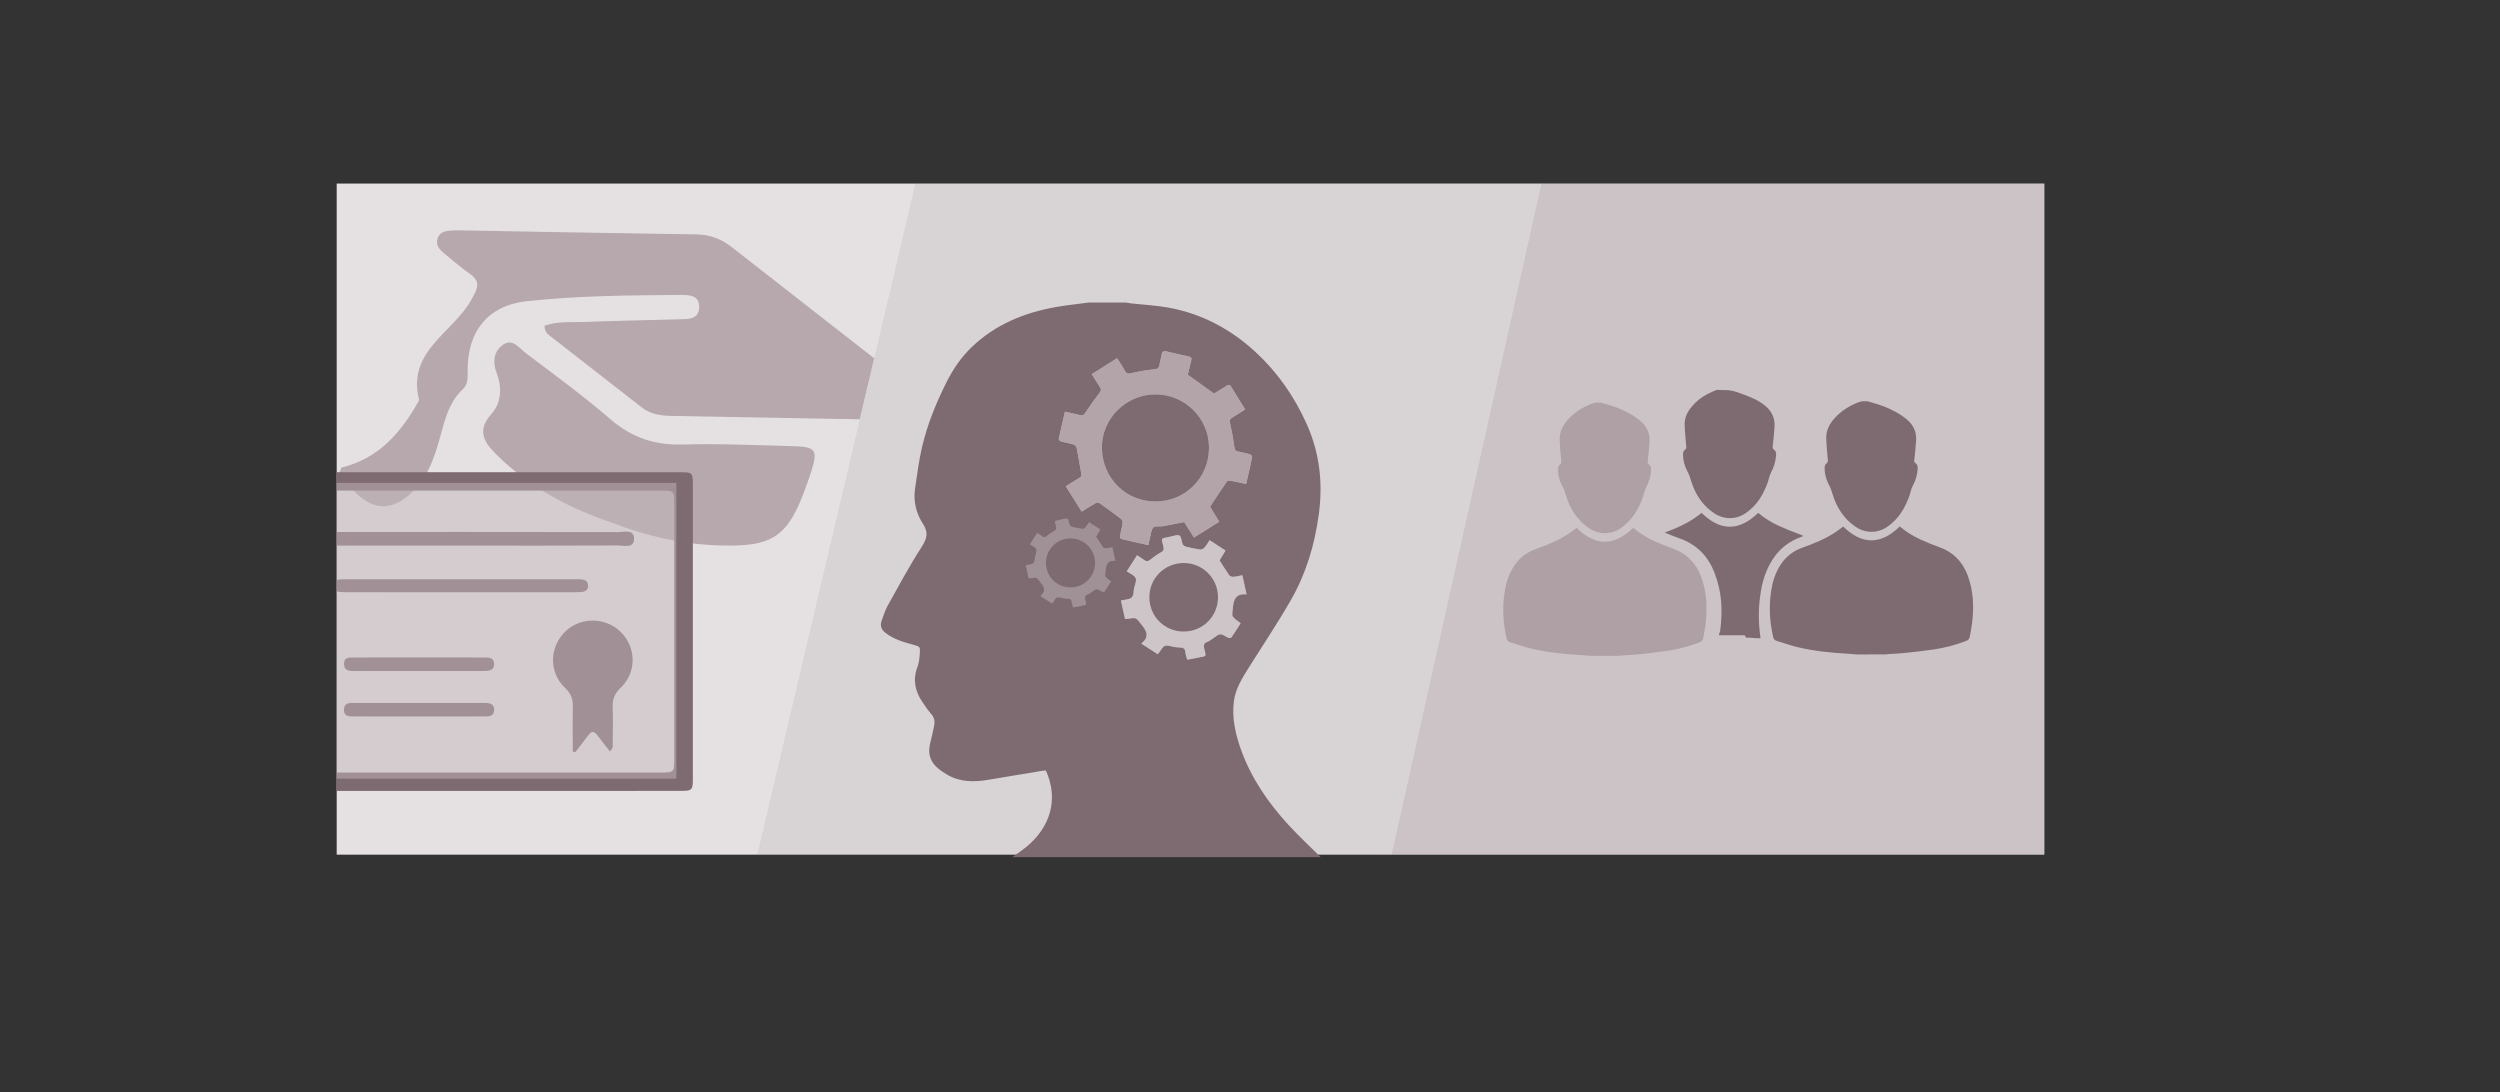 <?xml version="1.0" encoding="utf-8"?>
<!-- Generator: Adobe Illustrator 17.0.0, SVG Export Plug-In . SVG Version: 6.00 Build 0)  -->
<!DOCTYPE svg PUBLIC "-//W3C//DTD SVG 1.1//EN" "http://www.w3.org/Graphics/SVG/1.1/DTD/svg11.dtd">
<svg version="1.1" id="Layer_1" xmlns="http://www.w3.org/2000/svg" xmlns:xlink="http://www.w3.org/1999/xlink" x="0px" y="0px"
	 width="581.238px" height="253.981px" viewBox="0 0 581.238 253.981" enable-background="new 0 0 581.238 253.981"
	 xml:space="preserve">
<rect x="0" y="0" width="581.238" height="253.981" fill="#333333" stroke="none"/>
<rect x="78.289" y="42.691" fill="#FFFFFF" width="397" height="156"/>
<g>
	<defs>
		<polygon id="SVGID_22_" points="-590.711,-280.309 -590.711,-76.309 -407.923,-76.309 -353.486,-280.309 		"/>
	</defs>
	<clipPath id="SVGID_2_">
		<use xlink:href="#SVGID_22_"  overflow="visible"/>
	</clipPath>
	<g clip-path="url(#SVGID_2_)">
	</g>
</g>
<g>
	<defs>
		<polygon id="SVGID_2078_" points="-591.217,18.93 -591.217,224.411 -412.041,224.411 -356.623,19.888 		"/>
	</defs>
	<clipPath id="SVGID_4_">
		<use xlink:href="#SVGID_2078_"  overflow="visible"/>
	</clipPath>
	<g clip-path="url(#SVGID_4_)">
		<defs>
			<rect id="SVGID_2080_" x="-712.695" y="-1844.685" width="1923.24" height="3789.385"/>
		</defs>
		<clipPath id="SVGID_6_">
			<use xlink:href="#SVGID_2080_"  overflow="visible"/>
		</clipPath>
	</g>
</g>
<g>
	<polygon opacity="0.3" fill="#7E6B71" points="212.795,42.691 176.042,198.691 323.515,198.691 358.339,42.691 	"/>
	<polygon opacity="0.2" fill="#7E6B71" points="78.289,42.691 78.289,198.691 176.042,198.691 212.795,42.691 	"/>
	<polygon opacity="0.4" fill="#7E6B71" points="475.289,42.691 358.339,42.691 323.515,198.691 475.289,198.691 	"/>
	<g>
		<defs>
			<polygon id="SVGID_2454_" points="78.289,42.691 78.289,198.691 176.042,198.691 212.795,42.691 			"/>
		</defs>
		<clipPath id="SVGID_8_">
			<use xlink:href="#SVGID_2454_"  overflow="visible"/>
		</clipPath>
	</g>
	<path fill="#7E6B71" d="M307.048,199.281c-23.893,0-47.787,0-71.68,0c1.105-0.806,2.258-1.556,3.309-2.427
		c5.405-4.481,7.565-10.908,4.48-17.726c-0.245,0.02-0.514,0.023-0.777,0.067c-4.195,0.695-8.39,1.385-12.582,2.097
		c-3.282,0.558-6.499,0.579-9.498-1.138c-3.627-2.076-4.913-4.135-3.943-7.732c0.321-1.19,0.552-2.405,0.812-3.612
		c0.22-1.021,0.101-1.93-0.639-2.776c-0.764-0.874-1.423-1.847-2.075-2.812c-1.714-2.537-2.287-5.212-1.14-8.19
		c0.385-1,0.462-2.141,0.543-3.228c0.106-1.423-0.011-1.48-1.422-1.875c-2.343-0.656-4.697-1.276-6.65-2.863
		c-0.888-0.722-1.198-1.6-0.841-2.642c0.432-1.261,0.847-2.555,1.492-3.711c2.554-4.578,5.037-9.209,7.874-13.609
		c1.258-1.951,1.556-3.364,0.255-5.359c-1.587-2.433-2.25-5.233-1.818-8.167c0.474-3.218,0.885-6.459,1.619-9.621
		c1.237-5.33,3.313-10.373,5.776-15.257c1.495-2.964,3.363-5.677,5.745-7.969c5.527-5.319,12.317-8.08,19.766-9.372
		c2.461-0.427,4.951-0.684,7.428-1.018c2.884,0,5.767,0,8.651,0c0.437,0.068,0.871,0.154,1.31,0.203
		c2.897,0.322,5.826,0.464,8.685,0.986c7.759,1.417,14.471,5.039,20.225,10.357c5.087,4.701,8.966,10.298,11.823,16.639
		c3.039,6.746,3.822,13.726,2.845,21.004c-0.945,7.046-2.937,13.77-6.467,19.925c-3.064,5.344-6.502,10.474-9.781,15.694
		c-1.572,2.503-3.168,5.024-3.52,8.027c-0.452,3.861,0.397,7.58,1.697,11.186c2.396,6.654,6.354,12.351,11.097,17.512
		C302.007,194.442,304.575,196.818,307.048,199.281z M281.33,117.812c1.344-2.03,2.608-3.972,3.924-5.877
		c0.123-0.178,0.592-0.221,0.872-0.17c1.169,0.214,2.328,0.489,3.592,0.763c0.495-2.155,0.986-4.216,1.413-6.289
		c0.035-0.172-0.322-0.558-0.56-0.628c-0.919-0.269-1.858-0.479-2.801-0.651c-0.592-0.108-0.705-0.42-0.785-0.978
		c-0.271-1.893-0.594-3.783-1.001-5.651c-0.135-0.617-0.059-0.924,0.48-1.238c1.02-0.594,2-1.259,3.021-1.91
		c-1.136-1.836-2.211-3.546-3.254-5.275c-0.273-0.453-0.529-0.546-0.986-0.252c-1.034,0.666-2.091,1.296-2.992,1.851
		c-2.068-1.483-4.032-2.891-6.1-4.373c0.234-0.978,0.5-2.109,0.778-3.236c0.117-0.476,0.167-0.85-0.49-0.989
		c-1.744-0.371-3.476-0.792-5.212-1.202c-0.622-0.147-1.039-0.081-1.145,0.696c-0.111,0.812-0.39,1.6-0.513,2.412
		c-0.111,0.734-0.421,0.968-1.196,1.049c-1.797,0.188-3.595,0.48-5.351,0.902c-0.747,0.179-1.105,0.12-1.475-0.544
		c-0.559-1.002-1.214-1.95-1.838-2.937c-2.033,1.28-3.932,2.476-5.873,3.698c0.682,1.091,1.255,2.063,1.887,2.996
		c0.338,0.499,0.333,0.809-0.072,1.327c-1.175,1.502-2.271,3.07-3.324,4.661c-0.342,0.516-0.631,0.7-1.235,0.542
		c-1.119-0.294-2.256-0.517-3.496-0.793c-0.504,2.149-1.011,4.24-1.455,6.344c-0.033,0.158,0.353,0.529,0.601,0.598
		c0.956,0.267,1.952,0.396,2.895,0.699c0.305,0.098,0.639,0.541,0.706,0.877c0.378,1.905,0.656,3.83,1.022,5.738
		c0.104,0.54,0.092,0.868-0.454,1.17c-1.038,0.575-2.023,1.247-3.106,1.927c1.261,2.016,2.455,3.926,3.683,5.889
		c1.106-0.689,2.132-1.366,3.199-1.966c0.248-0.139,0.732-0.152,0.952,0.001c1.679,1.166,3.333,2.37,4.957,3.612
		c0.249,0.19,0.456,0.661,0.413,0.964c-0.145,1.015-0.437,2.008-0.613,3.02c-0.039,0.223,0.126,0.672,0.273,0.708
		c2.084,0.508,4.18,0.962,6.339,1.444c0.125-0.606,0.207-1.11,0.335-1.601c0.225-0.859,0.267-1.894,0.793-2.501
		c0.353-0.408,1.41-0.205,2.152-0.276c0.034-0.003,0.068-0.009,0.102-0.016c1.631-0.322,3.262-0.644,4.916-0.971
		c0.726,1.138,1.475,2.312,2.285,3.583c1.994-1.241,3.896-2.425,5.878-3.659C282.671,119.994,281.939,118.803,281.33,117.812z
		 M264.361,129.089c-0.847,1.325-1.611,2.52-2.394,3.746c0.788,0.562,1.837,0.927,2.076,1.586c0.256,0.708-0.262,1.689-0.417,2.555
		c-0.084,0.472-0.039,0.98-0.196,1.421c-0.112,0.314-0.417,0.676-0.719,0.782c-0.632,0.222-1.319,0.29-2.099,0.445
		c0.326,1.474,0.633,2.862,0.947,4.277c0.361-0.025,0.633-0.023,0.899-0.065c1.848-0.293,1.676-0.155,2.888,1.32
		c1.282,1.56,1.981,2.879-0.008,4.471c1.403,0.905,2.616,1.688,3.837,2.476c0.184-0.231,0.277-0.332,0.352-0.444
		c1.199-1.789,1.195-1.776,3.218-1.296c0.496,0.118,1.019,0.173,1.529,0.171c0.805-0.003,1.268,0.252,1.326,1.148
		c0.036,0.557,0.275,1.101,0.435,1.693c0.949-0.18,1.791-0.316,2.622-0.501c1.941-0.432,1.788-0.079,1.319-2.063
		c-0.188-0.795-0.111-1.283,0.721-1.595c0.503-0.189,0.961-0.528,1.401-0.852c1.573-1.158,1.559-1.153,3.302-0.172
		c0.235,0.132,0.77,0.177,0.862,0.047c0.761-1.076,1.45-2.202,2.173-3.332c-0.283-0.218-0.47-0.366-0.661-0.507
		c-1.563-1.155-1.333-1.132-1.146-3.053c0.199-2.047,0.715-3.418,3.191-3.142c-0.354-1.603-0.662-2.992-0.987-4.464
		c-0.757,0.143-1.42,0.323-2.094,0.372c-0.31,0.022-0.773-0.117-0.936-0.347c-0.785-1.11-1.492-2.276-2.255-3.466
		c0.422-0.707,0.873-1.462,1.376-2.305c-1.248-0.814-2.439-1.59-3.683-2.401c-0.455,0.666-0.794,1.267-1.241,1.77
		c-0.211,0.237-0.652,0.437-0.954,0.396c-1.114-0.151-2.22-0.38-3.313-0.647c-0.296-0.072-0.655-0.329-0.773-0.595
		c-0.296-0.668-0.277-1.731-0.747-1.997c-0.512-0.29-1.431,0.139-2.173,0.254c-0.034,0.005-0.067,0.013-0.101,0.021
		c-2.138,0.525-1.98,0.076-1.463,2.241c0.157,0.657,0.087,1.037-0.578,1.392c-0.898,0.48-1.732,1.1-2.528,1.74
		c-0.459,0.368-0.813,0.41-1.275,0.081C265.548,129.856,264.979,129.499,264.361,129.089z"/>
	<path opacity="0.7" fill="#A39197" d="M281.33,117.812c0.609,0.991,1.341,2.182,2.14,3.482c-1.982,1.234-3.884,2.418-5.878,3.659
		c-0.811-1.271-1.56-2.446-2.285-3.583c-1.654,0.327-3.285,0.649-4.916,0.971c-0.034,0.007-0.068,0.012-0.102,0.016
		c-0.742,0.071-1.799-0.131-2.152,0.276c-0.526,0.608-0.568,1.642-0.793,2.501c-0.128,0.491-0.21,0.995-0.335,1.601
		c-2.159-0.482-4.255-0.936-6.339-1.444c-0.146-0.036-0.311-0.485-0.273-0.708c0.176-1.012,0.468-2.005,0.613-3.02
		c0.043-0.303-0.165-0.774-0.413-0.964c-1.624-1.242-3.278-2.445-4.957-3.612c-0.22-0.153-0.704-0.14-0.952-0.001
		c-1.068,0.601-2.093,1.277-3.199,1.966c-1.228-1.963-2.422-3.873-3.683-5.889c1.083-0.68,2.068-1.352,3.106-1.927
		c0.546-0.302,0.558-0.63,0.454-1.17c-0.366-1.908-0.644-3.833-1.022-5.738c-0.067-0.336-0.4-0.779-0.706-0.877
		c-0.942-0.303-1.939-0.432-2.895-0.699c-0.248-0.069-0.634-0.441-0.601-0.598c0.444-2.104,0.951-4.194,1.455-6.344
		c1.24,0.277,2.377,0.5,3.496,0.793c0.604,0.159,0.893-0.025,1.235-0.542c1.053-1.591,2.149-3.159,3.324-4.661
		c0.405-0.518,0.41-0.827,0.072-1.327c-0.632-0.932-1.205-1.905-1.887-2.996c1.941-1.222,3.84-2.418,5.873-3.698
		c0.624,0.987,1.278,1.935,1.838,2.937c0.37,0.663,0.728,0.723,1.475,0.544c1.756-0.422,3.554-0.714,5.351-0.902
		c0.774-0.081,1.084-0.316,1.196-1.049c0.123-0.811,0.402-1.6,0.513-2.412c0.106-0.777,0.523-0.843,1.145-0.696
		c1.735,0.41,3.468,0.831,5.212,1.202c0.657,0.14,0.607,0.513,0.49,0.989c-0.278,1.128-0.543,2.258-0.778,3.236
		c2.068,1.483,4.032,2.891,6.1,4.373c0.901-0.555,1.958-1.185,2.992-1.851c0.457-0.294,0.713-0.201,0.986,0.252
		c1.044,1.728,2.118,3.439,3.254,5.275c-1.021,0.651-2.001,1.316-3.021,1.91c-0.539,0.314-0.614,0.621-0.48,1.238
		c0.407,1.868,0.73,3.758,1.001,5.651c0.08,0.559,0.193,0.87,0.785,0.978c0.943,0.172,1.882,0.383,2.801,0.651
		c0.238,0.07,0.595,0.456,0.56,0.628c-0.427,2.073-0.918,4.134-1.413,6.289c-1.264-0.274-2.423-0.549-3.592-0.763
		c-0.28-0.051-0.749-0.008-0.872,0.17C283.938,113.841,282.674,115.782,281.33,117.812z M268.615,91.695
		c-6.837,0.024-12.512,5.646-12.422,12.446c0.093,7.029,5.524,12.479,12.538,12.45c6.857-0.028,12.354-5.508,12.357-12.511
		C281.089,97.241,275.459,91.67,268.615,91.695z"/>
	<path opacity="0.5" fill="#C4B8BD" d="M264.361,129.089c0.618,0.41,1.187,0.767,1.734,1.156c0.462,0.329,0.817,0.287,1.275-0.081
		c0.797-0.64,1.63-1.26,2.528-1.74c0.665-0.355,0.735-0.735,0.578-1.392c-0.517-2.165-0.676-1.716,1.463-2.241
		c0.033-0.008,0.067-0.016,0.101-0.021c0.742-0.116,1.661-0.544,2.173-0.254c0.469,0.266,0.451,1.329,0.747,1.997
		c0.118,0.266,0.477,0.523,0.773,0.595c1.093,0.267,2.199,0.496,3.313,0.647c0.302,0.041,0.743-0.159,0.954-0.396
		c0.447-0.503,0.786-1.103,1.241-1.77c1.244,0.811,2.435,1.587,3.683,2.401c-0.504,0.843-0.954,1.598-1.376,2.305
		c0.763,1.19,1.47,2.356,2.255,3.466c0.163,0.23,0.626,0.37,0.936,0.347c0.673-0.049,1.337-0.229,2.094-0.372
		c0.326,1.472,0.633,2.861,0.987,4.464c-2.476-0.275-2.991,1.095-3.191,3.142c-0.187,1.92-0.417,1.898,1.146,3.053
		c0.191,0.142,0.378,0.29,0.661,0.507c-0.723,1.13-1.412,2.257-2.173,3.332c-0.092,0.13-0.627,0.085-0.862-0.047
		c-1.742-0.982-1.728-0.987-3.302,0.172c-0.44,0.324-0.897,0.663-1.401,0.852c-0.832,0.312-0.908,0.8-0.721,1.595
		c0.469,1.984,0.622,1.631-1.319,2.063c-0.831,0.185-1.673,0.321-2.622,0.501c-0.159-0.592-0.398-1.136-0.435-1.693
		c-0.058-0.896-0.521-1.151-1.326-1.148c-0.51,0.002-1.033-0.053-1.529-0.171c-2.023-0.481-2.02-0.493-3.218,1.296
		c-0.075,0.112-0.168,0.213-0.352,0.444c-1.221-0.788-2.435-1.571-3.837-2.476c1.989-1.592,1.29-2.911,0.008-4.471
		c-1.212-1.475-1.04-1.613-2.888-1.32c-0.265,0.042-0.538,0.04-0.899,0.065c-0.313-1.415-0.62-2.803-0.947-4.277
		c0.78-0.154,1.467-0.222,2.099-0.445c0.301-0.106,0.607-0.468,0.719-0.782c0.157-0.44,0.112-0.949,0.196-1.421
		c0.155-0.866,0.673-1.847,0.417-2.555c-0.238-0.658-1.288-1.023-2.076-1.586C262.75,131.609,263.514,130.414,264.361,129.089z
		 M267.217,138.913c0.04,4.448,3.569,7.939,8.007,7.92c4.487-0.019,8.014-3.596,7.958-8.07c-0.056-4.419-3.639-7.918-8.056-7.867
		C270.68,130.948,267.177,134.499,267.217,138.913z"/>
	<path fill="#7E6B71" d="M268.615,91.695c6.844-0.024,12.474,5.547,12.472,12.385c-0.002,7.003-5.5,12.483-12.357,12.511
		c-7.013,0.028-12.445-5.421-12.538-12.45C256.103,97.34,261.778,91.719,268.615,91.695z"/>
	<path fill="#7E6B71" d="M267.217,138.913c-0.04-4.414,3.463-7.966,7.908-8.017c4.417-0.051,8,3.448,8.056,7.867
		c0.057,4.473-3.47,8.05-7.958,8.07C270.786,146.852,267.257,143.362,267.217,138.913z"/>
	<path opacity="0.26" fill="#FFFFFF" d="M241.145,123.892c0.442,0.293,0.848,0.548,1.239,0.826c0.33,0.235,0.583,0.205,0.911-0.058
		c0.569-0.457,1.165-0.9,1.806-1.243c0.475-0.254,0.525-0.525,0.413-0.994c-0.37-1.546-0.483-1.226,1.045-1.601
		c0.024-0.006,0.048-0.011,0.072-0.015c0.53-0.083,1.186-0.389,1.552-0.182c0.335,0.19,0.322,0.949,0.533,1.426
		c0.084,0.19,0.341,0.374,0.552,0.425c0.78,0.191,1.571,0.354,2.366,0.462c0.216,0.029,0.531-0.113,0.681-0.283
		c0.32-0.359,0.561-0.788,0.887-1.264c0.889,0.58,1.739,1.134,2.631,1.715c-0.36,0.602-0.682,1.141-0.983,1.646
		c0.545,0.85,1.05,1.683,1.611,2.476c0.116,0.164,0.447,0.264,0.668,0.248c0.481-0.035,0.955-0.163,1.495-0.266
		c0.233,1.051,0.452,2.044,0.705,3.189c-1.769-0.197-2.137,0.782-2.279,2.245c-0.134,1.372-0.298,1.356,0.818,2.18
		c0.137,0.101,0.27,0.207,0.472,0.362c-0.516,0.807-1.009,1.612-1.552,2.38c-0.066,0.093-0.448,0.061-0.616-0.034
		c-1.244-0.701-1.235-0.705-2.358,0.123c-0.314,0.231-0.641,0.474-1,0.609c-0.594,0.223-0.649,0.572-0.515,1.14
		c0.335,1.417,0.444,1.165-0.942,1.474c-0.594,0.132-1.195,0.23-1.873,0.358c-0.114-0.423-0.285-0.811-0.31-1.209
		c-0.041-0.64-0.372-0.822-0.947-0.82c-0.365,0.001-0.738-0.038-1.092-0.122c-1.445-0.343-1.443-0.352-2.299,0.926
		c-0.054,0.08-0.12,0.152-0.251,0.317c-0.872-0.563-1.739-1.122-2.741-1.768c1.421-1.137,0.921-2.079,0.006-3.193
		c-0.866-1.054-0.743-1.152-2.063-0.943c-0.189,0.03-0.384,0.029-0.642,0.047c-0.224-1.011-0.443-2.002-0.676-3.055
		c0.557-0.11,1.048-0.159,1.499-0.318c0.215-0.076,0.433-0.334,0.513-0.559c0.112-0.315,0.08-0.678,0.14-1.015
		c0.111-0.619,0.481-1.32,0.298-1.825c-0.17-0.47-0.92-0.731-1.483-1.133C239.994,125.692,240.54,124.838,241.145,123.892z"/>
	<path fill="#7E6B71" d="M243.185,130.909c-0.028-3.153,2.474-5.69,5.649-5.727c3.155-0.036,5.715,2.463,5.755,5.619
		c0.04,3.195-2.479,5.75-5.684,5.764C245.735,136.58,243.214,134.086,243.185,130.909z"/>
	<g>
		<defs>
			<polygon id="SVGID_2456_" points="78.289,42.691 78.289,198.691 176.042,198.691 212.795,42.691 			"/>
		</defs>
		<clipPath id="SVGID_10_">
			<use xlink:href="#SVGID_2456_"  overflow="visible"/>
		</clipPath>
		<g clip-path="url(#SVGID_10_)">
			<path opacity="0.7" fill="#A39197" d="M79.36,108.723c8.582-2.082,13.832-8.05,17.918-15.371c0.08-0.143,0.177-0.335,0.143-0.472
				c-2.836-11.305,8.025-15.574,12.203-23.25c1.5-2.757,2.233-4.109-0.467-6.026c-1.9-1.348-3.687-2.86-5.483-4.348
				c-1.157-0.958-2.489-1.992-1.96-3.724c0.62-2.031,2.512-1.869,4.163-1.978c0.497-0.033,1,0.005,1.5,0.014
				c18.164,0.32,36.328,0.677,54.492,0.928c3.16,0.044,5.773,1,8.251,2.946c14.29,11.217,28.658,22.336,42.961,33.536
				c1.618,1.267,4.166,2.4,3.036,5.064c-0.961,2.266-3.442,1.653-5.36,1.623c-18.165-0.285-36.329-0.646-54.494-0.958
				c-2.552-0.044-4.982-0.363-7.074-1.995c-7.096-5.536-14.201-11.06-21.294-16.598c-0.651-0.508-1.34-1.027-1.287-2.375
				c3.066-1.138,6.409-0.758,9.65-0.891c7.16-0.292,14.327-0.394,21.49-0.607c2.158-0.064,4.833,0.136,4.811-2.951
				c-0.02-2.753-2.516-2.73-4.512-2.717c-11.832,0.08-23.678,0.183-35.45,1.431c-9.187,0.974-14.094,7.113-13.87,16.586
				c0.033,1.376-0.037,2.864-1.011,3.771c-3.94,3.668-4.553,8.762-6.034,13.482c-1.159,3.694-2.574,7.238-5.331,10.061
				c-5.024,5.144-9.647,5.064-14.47-0.169c-1.007-1.092-2.122-2.085-3.187-3.123C78.915,109.981,79.137,109.352,79.36,108.723z"/>
			<path opacity="0.7" fill="#A39197" d="M142.3,121.54c-9.817-3.322-19.047-8.125-26.678-15.661
				c-2.921-2.884-5.005-5.583-1.337-9.684c2.291-2.561,2.465-6.134,1.179-9.488c-0.934-2.435-0.738-4.79,1.255-6.384
				c2.389-1.912,3.967,0.595,5.541,1.786c6.636,5.02,13.377,9.936,19.669,15.365c4.982,4.298,10.342,6.062,16.873,5.873
				c8.475-0.244,16.971,0.166,25.457,0.381c5.461,0.138,5.931,0.841,4.362,5.885c-0.296,0.953-0.645,1.89-0.975,2.833
				c-4.391,12.538-7.837,14.888-21.309,14.327C158.114,126.429,150.196,124.576,142.3,121.54z"/>
		</g>
		<g clip-path="url(#SVGID_10_)">
			<path fill="#7E6B71" d="M110.313,183.882c-15.877,0-31.755,0.003-47.632-0.002c-3.345-0.001-3.41-0.068-3.411-3.387
				c-0.004-22.439-0.004-44.878,0-67.317c0.001-3.32,0.065-3.388,3.41-3.388c31.674-0.004,63.348-0.004,95.022,0
				c3.375,0,3.383,0.015,3.383,3.266c0.003,22.52,0.003,45.04,0,67.56c0,3.252-0.009,3.266-3.383,3.267
				C141.906,183.884,126.11,183.882,110.313,183.882z M110.102,179.615c14.418,0,28.836,0.004,43.254-0.003
				c3.398-0.002,3.407-0.018,3.407-3.268c0.003-19.683,0.003-39.366,0-59.049c0-3.214-0.01-3.238-3.192-3.239
				c-28.836-0.007-57.672-0.007-86.508,0c-3.505,0.001-3.524,0.029-3.525,3.51c-0.005,19.521-0.005,39.042,0,58.563
				c0.001,3.453,0.022,3.48,3.553,3.482C81.428,179.619,95.765,179.614,110.102,179.615z"/>
			<path fill="#7E6B71" d="M133.163,174.73c0-3.441-0.062-6.883,0.025-10.322c0.045-1.796-0.378-3.13-1.79-4.448
				c-3.789-3.537-3.719-9.391-0.084-13.028c3.499-3.501,9.332-3.536,12.927-0.079c3.696,3.554,3.849,9.438,0.095,13.008
				c-1.449,1.378-1.98,2.756-1.897,4.657c0.113,2.582,0.05,5.173,0.011,7.759c-0.011,0.762,0.266,1.623-0.649,2.423
				c-0.994-1.273-1.996-2.509-2.942-3.786c-0.73-0.985-1.363-0.952-2.075,0.009c-0.991,1.338-2.021,2.647-3.034,3.969
				C133.555,174.838,133.359,174.784,133.163,174.73z"/>
			<path fill="#7E6B71" d="M109.136,126.854c-11.423,0-22.845,0-34.268-0.001c-0.729,0-1.46,0.013-2.187-0.029
				c-1.067-0.06-1.986-0.422-1.925-1.685c0.055-1.149,0.995-1.355,1.928-1.42c0.646-0.045,1.295-0.037,1.943-0.037
				c23.007-0.002,46.015-0.014,69.022,0.029c1.391,0.003,3.69-0.718,3.763,1.439c0.082,2.45-2.327,1.663-3.765,1.67
				C132.143,126.88,120.639,126.854,109.136,126.854z"/>
			<path fill="#7E6B71" d="M106.982,137.693c-8.584,0-17.168,0.001-25.753-0.002c-0.728,0-1.46,0.003-2.184-0.06
				c-0.925-0.08-1.533-0.559-1.481-1.557c0.045-0.858,0.592-1.301,1.424-1.36c0.645-0.046,1.295-0.044,1.942-0.044
				c17.492-0.002,34.985-0.002,52.477-0.001c0.486,0,0.972,0.003,1.458,0.013c0.989,0.021,1.836,0.35,1.86,1.464
				c0.025,1.125-0.816,1.479-1.805,1.516c-0.728,0.027-1.457,0.03-2.186,0.03C124.15,137.693,115.566,137.693,106.982,137.693z"/>
			<path fill="#7E6B71" d="M97.451,152.857c4.927,0,9.854-0.018,14.781,0.014c1.088,0.007,2.554-0.192,2.638,1.394
				c0.091,1.715-1.383,1.74-2.604,1.742c-9.935,0.018-19.87,0.018-29.805-0.001c-1.121-0.002-2.436,0.047-2.475-1.595
				c-0.041-1.757,1.367-1.531,2.441-1.538C87.435,152.837,92.443,152.857,97.451,152.857z"/>
			<path fill="#7E6B71" d="M97.215,166.575c-4.932,0-9.864,0.02-14.796-0.016c-1.082-0.008-2.469,0.185-2.445-1.558
				c0.023-1.684,1.354-1.573,2.464-1.575c9.945-0.019,19.89-0.018,29.835-0.001c1.214,0.002,2.696-0.035,2.605,1.719
				c-0.083,1.595-1.533,1.412-2.625,1.419C107.241,166.592,102.228,166.575,97.215,166.575z"/>
			<rect x="61.996" y="112.284" opacity="0.5" fill="#C4B8BD" width="95.253" height="68.737"/>
		</g>
	</g>
	<g>
		<g opacity="0.7">
			<path fill="#A39197" d="M369.743,152.472c-0.669-0.054-1.337-0.121-2.007-0.159c-3.993-0.226-7.968-0.615-11.862-1.553
				c-1.623-0.391-3.203-0.964-4.804-1.447c-0.447-0.135-0.681-0.404-0.79-0.877c-0.844-3.66-1.035-7.341-0.418-11.053
				c0.331-1.995,0.952-3.889,2.037-5.609c1.247-1.976,2.984-3.357,5.185-4.131c2.798-0.985,5.524-2.114,7.985-3.801
				c0.489-0.335,0.956-0.703,1.494-1.101c4.351,4.27,8.765,4.283,13.139-0.02c1.51,1.273,3.125,2.258,4.853,3.04
				c1.423,0.645,2.869,1.254,4.342,1.773c3.267,1.149,5.417,3.382,6.613,6.586c1.372,3.675,1.469,7.467,0.988,11.303
				c-0.122,0.976-0.361,1.937-0.507,2.911c-0.086,0.576-0.418,0.835-0.934,1.032c-2.454,0.937-4.984,1.59-7.574,1.971
				c-2.368,0.349-4.754,0.591-7.135,0.841c-1.12,0.118-2.25,0.141-3.375,0.213c-0.154,0.01-0.305,0.051-0.458,0.078
				C374.257,152.472,372,152.472,369.743,152.472z"/>
			<path fill="#A39197" d="M372.188,93.607c1.121,0.338,2.26,0.625,3.358,1.025c2.051,0.748,3.983,1.737,5.697,3.111
				c1.6,1.282,2.402,2.943,2.266,5c-0.099,1.497-0.259,2.991-0.417,4.483c-0.034,0.322-0.029,0.573,0.265,0.773
				c0.529,0.361,0.559,0.925,0.506,1.477c-0.129,1.351-0.481,2.625-1.152,3.834c-0.371,0.668-0.48,1.478-0.738,2.214
				c-1.026,2.926-2.558,5.493-5.187,7.283c-2.241,1.526-5.021,1.529-7.284,0.024c-2.166-1.441-3.697-3.405-4.731-5.756
				c-0.451-1.025-0.734-2.124-1.119-3.179c-0.138-0.378-0.356-0.727-0.534-1.091c-0.578-1.185-0.901-2.429-0.883-3.754
				c0.006-0.412,0.113-0.773,0.466-1.025c0.305-0.218,0.31-0.498,0.278-0.857c-0.151-1.681-0.323-3.365-0.36-5.051
				c-0.04-1.815,0.794-3.315,1.992-4.627c1.496-1.637,3.31-2.802,5.37-3.595c0.318-0.122,0.655-0.194,0.983-0.289
				C371.373,93.607,371.78,93.607,372.188,93.607z"/>
		</g>
		<g>
			<path fill="#7E6B71" d="M431.72,152.154c-0.669-0.054-1.337-0.121-2.007-0.159c-3.993-0.226-7.968-0.615-11.862-1.553
				c-1.623-0.391-3.203-0.964-4.804-1.447c-0.447-0.135-0.681-0.404-0.79-0.877c-0.844-3.66-1.035-7.341-0.418-11.053
				c0.331-1.995,0.952-3.889,2.037-5.609c1.247-1.976,2.984-3.357,5.185-4.131c2.798-0.985,5.524-2.114,7.985-3.801
				c0.489-0.335,0.956-0.703,1.494-1.101c4.351,4.27,8.765,4.283,13.139-0.02c1.51,1.273,3.125,2.258,4.853,3.04
				c1.423,0.645,2.869,1.254,4.342,1.773c3.267,1.149,5.417,3.382,6.613,6.586c1.372,3.675,1.469,7.467,0.988,11.303
				c-0.122,0.976-0.361,1.937-0.507,2.911c-0.086,0.576-0.418,0.835-0.934,1.032c-2.454,0.937-4.984,1.59-7.574,1.971
				c-2.368,0.349-4.754,0.591-7.135,0.841c-1.12,0.118-2.25,0.141-3.375,0.213c-0.154,0.01-0.305,0.051-0.458,0.078
				C436.234,152.154,433.977,152.154,431.72,152.154z"/>
			<path fill="#7E6B71" d="M434.165,93.29c1.121,0.338,2.26,0.625,3.358,1.025c2.051,0.748,3.983,1.737,5.697,3.111
				c1.6,1.282,2.402,2.943,2.266,5c-0.099,1.497-0.259,2.991-0.417,4.483c-0.034,0.322-0.029,0.573,0.265,0.773
				c0.529,0.361,0.559,0.925,0.506,1.477c-0.129,1.351-0.481,2.625-1.152,3.834c-0.371,0.668-0.48,1.478-0.738,2.214
				c-1.026,2.926-2.558,5.493-5.187,7.283c-2.241,1.526-5.021,1.529-7.284,0.024c-2.166-1.441-3.697-3.405-4.731-5.756
				c-0.451-1.025-0.734-2.124-1.119-3.179c-0.138-0.378-0.356-0.727-0.534-1.091c-0.578-1.185-0.901-2.429-0.882-3.754
				c0.006-0.412,0.113-0.773,0.466-1.025c0.305-0.218,0.31-0.498,0.278-0.857c-0.151-1.681-0.323-3.365-0.36-5.051
				c-0.04-1.815,0.794-3.315,1.992-4.627c1.496-1.637,3.31-2.802,5.37-3.595c0.318-0.122,0.655-0.194,0.983-0.289
				C433.35,93.29,433.758,93.29,434.165,93.29z"/>
		</g>
		<path fill="#7E6B71" d="M409.389,137.505c0.431-2.598,1.24-5.067,2.653-7.306c1.624-2.574,3.888-4.372,6.754-5.381
			c0.172-0.061,0.341-0.129,0.512-0.19c-0.43-0.214-0.876-0.412-1.354-0.58c-1.473-0.518-2.919-1.128-4.342-1.773
			c-1.728-0.782-3.343-1.767-4.853-3.04c-4.373,4.302-8.788,4.29-13.139,0.02c-0.538,0.398-1.005,0.766-1.494,1.101
			c-2.192,1.503-4.598,2.554-7.074,3.463c1.121,0.475,2.249,0.931,3.395,1.335c4.07,1.432,6.749,4.214,8.24,8.206
			c1.709,4.579,1.831,8.657,1.231,13.436c-0.065,0.517-0.162-0.105-0.259,0.895c1.971,0,3.941,0,5.912,0
			c0.153,0,0.304,0.578,0.458,0.568c1.096-0.07,2.195,0.219,3.287,0.114C408.781,144.695,408.771,141.226,409.389,137.505z"/>
		<path fill="#7E6B71" d="M392.711,110.409c0.385,1.056,0.668,2.154,1.119,3.179c1.034,2.351,2.565,4.315,4.731,5.756
			c2.263,1.505,5.043,1.502,7.284-0.024c2.629-1.79,4.161-4.357,5.187-7.283c0.258-0.735,0.367-1.545,0.738-2.214
			c0.671-1.208,1.023-2.483,1.152-3.834c0.053-0.552,0.023-1.116-0.506-1.477c-0.294-0.201-0.299-0.451-0.264-0.773
			c0.158-1.493,0.318-2.986,0.417-4.483c0.136-2.057-0.667-3.718-2.266-5c-1.714-1.374-3.646-2.078-5.697-2.826
			c-1.098-0.4-2.237-0.74-3.358-0.74c-0.408,0-0.815,0-1.222,0c-0.328,0-0.665-0.118-0.983,0.004
			c-2.06,0.792-3.875,1.815-5.37,3.452c-1.199,1.312-2.033,2.741-1.992,4.556c0.037,1.686,0.209,3.334,0.36,5.015
			c0.032,0.359,0.027,0.621-0.278,0.839c-0.353,0.252-0.46,0.604-0.466,1.016c-0.019,1.325,0.305,2.565,0.882,3.75
			C392.355,109.687,392.573,110.031,392.711,110.409z"/>
	</g>
</g>
</svg>
